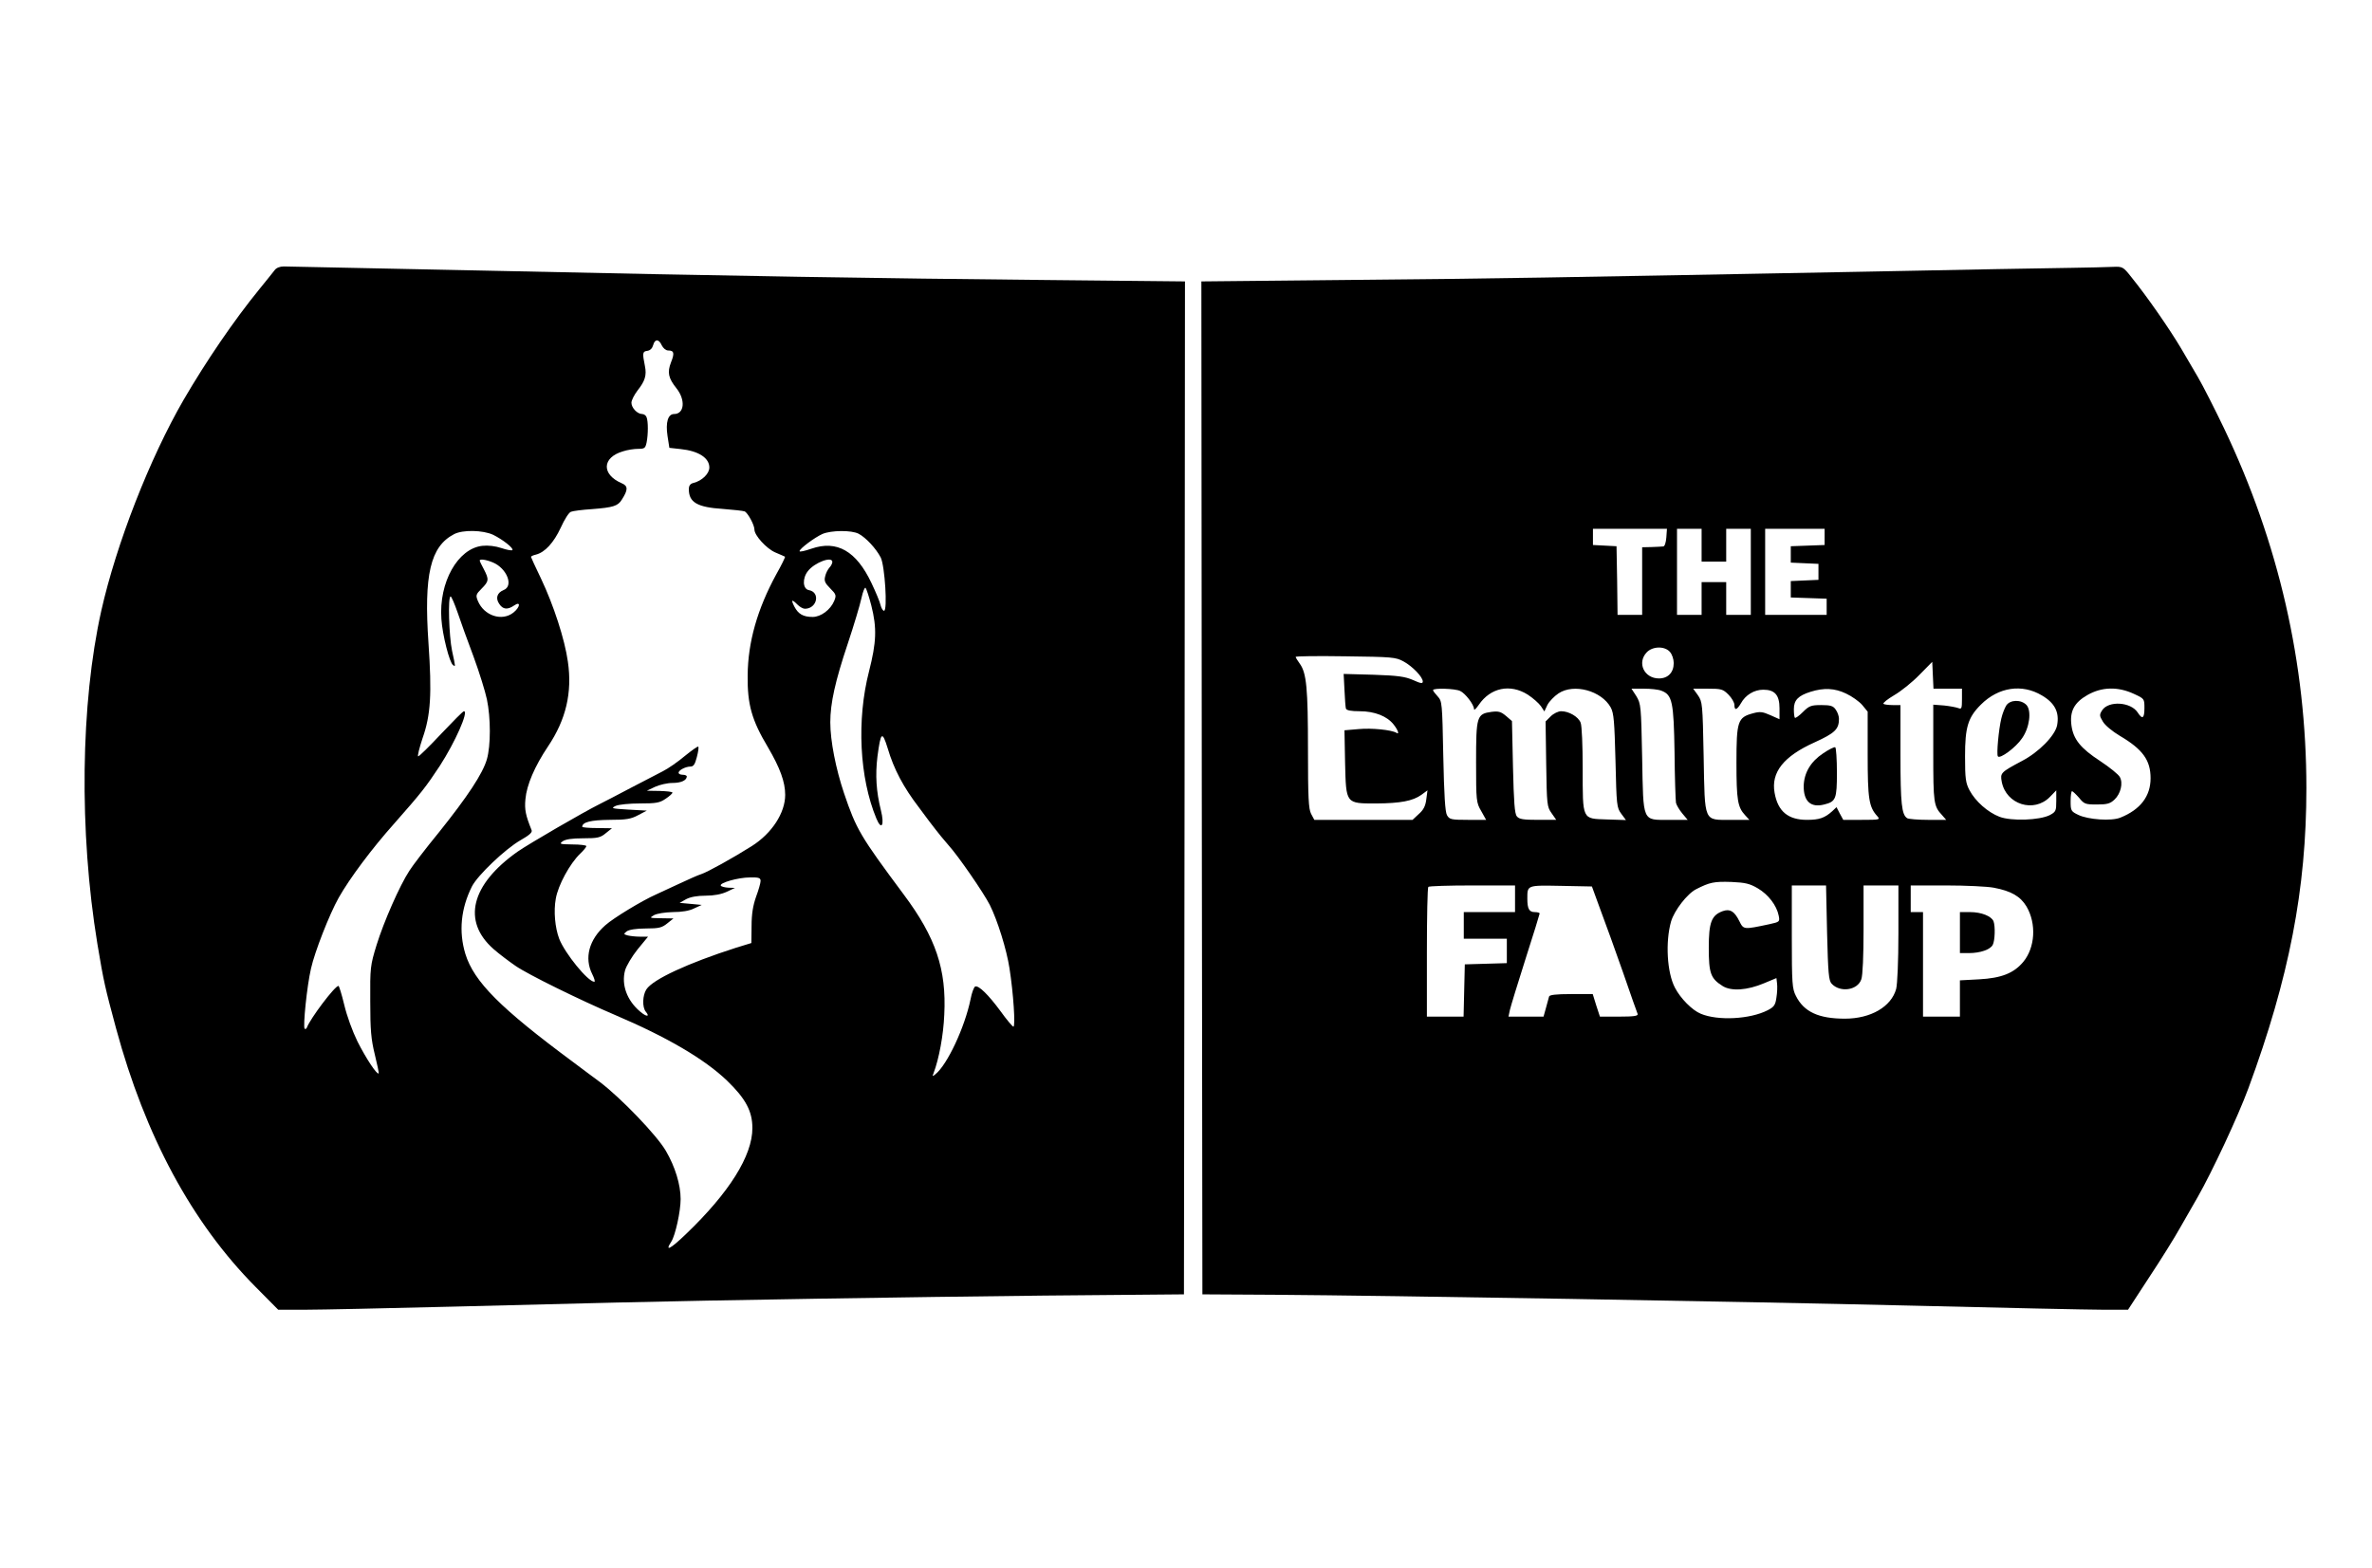 <?xml version="1.0" standalone="no"?>
<!DOCTYPE svg PUBLIC "-//W3C//DTD SVG 20010904//EN"
 "http://www.w3.org/TR/2001/REC-SVG-20010904/DTD/svg10.dtd">
<svg version="1.0" xmlns="http://www.w3.org/2000/svg"
 width="1157pt" height="765pt" viewBox="0 0 1157 765"
 preserveAspectRatio="xMidYMid meet">
<g transform="translate(0,765) scale(0.1,-0.1)"
fill="#000000" stroke="none">
<path d="M1339 6331 c-8 -10 -41 -52 -74 -92 -124 -152 -260 -352 -369 -539
-166 -287 -328 -702 -402 -1030 -101 -452 -109 -1076 -19 -1625 31 -186 37
-211 91 -412 143 -527 370 -948 680 -1261 l111 -112 134 0 c74 0 395 7 714 15
319 8 679 17 800 20 494 12 1440 27 2085 34 l685 6 3 2471 2 2471 -692 7
c-811 8 -1454 18 -2738 46 -514 11 -949 20 -966 20 -19 0 -37 -7 -45 -19z
m1889 -366 c7 -14 20 -25 31 -25 29 0 32 -13 14 -58 -19 -49 -13 -77 27 -127
45 -57 38 -125 -12 -125 -30 0 -42 -41 -32 -107 l9 -58 55 -6 c87 -9 140 -43
140 -90 0 -30 -36 -65 -77 -75 -16 -4 -23 -13 -23 -31 0 -64 41 -88 166 -96
50 -4 98 -9 106 -12 15 -6 48 -66 48 -89 0 -28 58 -92 101 -111 24 -10 46 -20
48 -21 2 -2 -17 -41 -43 -87 -92 -169 -138 -331 -139 -492 -2 -142 20 -219 99
-351 59 -101 84 -169 84 -232 0 -88 -65 -188 -163 -250 -90 -57 -218 -128
-247 -137 -14 -4 -63 -26 -110 -48 -47 -22 -96 -45 -110 -51 -68 -30 -208
-115 -247 -150 -80 -70 -104 -160 -64 -239 10 -20 15 -37 10 -37 -31 0 -143
138 -171 209 -21 55 -28 136 -17 196 11 66 69 172 119 220 17 16 30 32 30 37
0 4 -30 8 -67 8 -62 1 -66 2 -49 15 14 10 45 15 100 15 71 0 85 3 111 25 l30
24 -72 1 c-40 0 -73 3 -73 6 0 23 42 33 133 34 82 0 105 4 140 23 l42 22 -90
5 c-81 5 -87 6 -62 18 16 7 68 12 119 12 79 0 96 3 125 23 18 12 33 25 33 30
0 4 -28 7 -62 8 l-63 1 40 19 c22 10 60 19 85 19 43 0 70 13 70 32 0 4 -9 8
-20 8 -11 0 -20 4 -20 10 0 12 34 30 58 30 15 0 22 11 31 46 7 26 10 49 7 51
-2 3 -32 -18 -65 -45 -33 -28 -82 -62 -108 -75 -26 -13 -97 -50 -158 -82 -60
-32 -128 -67 -150 -78 -82 -41 -342 -192 -400 -232 -228 -161 -272 -339 -118
-475 26 -23 75 -60 107 -82 60 -42 317 -168 486 -240 254 -108 436 -215 546
-320 91 -88 124 -149 124 -232 0 -135 -113 -315 -325 -518 -76 -73 -104 -87
-70 -35 19 30 45 146 45 207 0 70 -27 158 -72 235 -44 76 -219 258 -322 336
-33 24 -91 68 -130 97 -355 263 -484 392 -526 528 -33 109 -22 221 32 329 28
55 163 183 236 225 44 25 60 39 55 50 -29 72 -35 100 -30 151 6 69 45 160 110
257 88 131 119 263 97 414 -15 108 -70 277 -131 405 -27 56 -49 104 -49 106 0
3 11 8 24 11 44 11 87 58 121 131 18 40 40 75 50 78 9 4 56 10 103 13 103 8
126 15 145 46 31 48 31 67 0 80 -100 43 -97 126 6 156 21 7 54 12 73 12 32 0
36 3 42 31 8 40 8 103 0 123 -3 9 -13 16 -22 16 -23 0 -52 30 -52 55 0 12 14
39 30 60 36 45 45 74 36 118 -13 65 -12 72 11 75 15 2 25 13 29 28 8 31 28 31
42 -1z m-823 -924 c47 -23 103 -67 94 -75 -3 -3 -27 1 -53 10 -30 10 -65 14
-93 11 -120 -13 -213 -178 -200 -357 5 -78 40 -215 57 -225 12 -8 13 -13 -5
70 -15 72 -21 265 -7 265 4 0 19 -35 34 -78 14 -42 49 -139 78 -216 28 -76 57
-170 65 -208 19 -90 19 -226 0 -292 -20 -70 -94 -182 -235 -358 -64 -78 -128
-162 -143 -186 -48 -73 -126 -252 -160 -362 -31 -101 -32 -111 -31 -275 0
-141 4 -185 22 -259 12 -49 21 -91 19 -93 -8 -8 -61 72 -103 155 -25 51 -52
125 -65 180 -12 50 -25 92 -28 92 -18 0 -138 -160 -154 -203 -2 -6 -7 -9 -11
-6 -9 9 11 208 31 294 18 81 90 265 135 345 53 94 162 240 270 361 134 152
155 179 223 282 75 116 142 267 118 267 -5 0 -54 -50 -111 -110 -57 -61 -107
-110 -112 -110 -5 0 5 39 21 88 40 113 46 217 29 464 -23 334 9 472 125 532
42 22 140 20 190 -3z m1783 5 c36 -19 85 -72 108 -116 20 -40 34 -260 16 -260
-5 0 -13 12 -17 28 -3 15 -23 63 -44 107 -74 157 -169 211 -293 168 -32 -11
-58 -17 -58 -12 0 12 74 67 112 84 43 18 141 19 176 1z m-1784 -140 c69 -29
103 -116 52 -135 -31 -13 -40 -39 -21 -67 18 -28 41 -30 73 -8 33 23 30 -8 -4
-35 -56 -44 -143 -15 -173 57 -11 27 -10 32 18 60 36 36 37 45 11 95 -11 20
-20 39 -20 42 0 9 30 5 64 -9z m1656 2 c0 -6 -6 -19 -14 -27 -8 -9 -18 -28
-21 -43 -6 -22 -1 -33 25 -59 29 -29 30 -34 19 -61 -18 -43 -65 -78 -105 -78
-46 0 -70 14 -89 50 -18 35 -13 38 15 10 11 -11 27 -20 36 -20 60 0 77 81 19
91 -30 6 -32 58 -4 93 33 42 119 74 119 44z m190 -212 c28 -110 25 -180 -11
-321 -61 -237 -47 -520 36 -719 25 -60 40 -32 22 40 -23 92 -28 172 -17 263
16 121 23 127 50 40 30 -102 77 -190 152 -288 34 -47 72 -96 83 -110 10 -14
38 -47 61 -74 49 -54 172 -233 202 -292 38 -76 82 -218 96 -309 19 -120 30
-286 19 -285 -4 0 -33 34 -63 76 -59 80 -106 126 -123 120 -6 -2 -17 -30 -23
-63 -28 -136 -113 -318 -171 -365 -15 -12 -16 -12 -9 6 26 68 48 185 52 285
11 220 -41 376 -198 586 -212 285 -231 317 -291 494 -40 119 -67 255 -67 346
0 93 24 201 85 383 30 90 60 190 67 223 7 32 16 54 20 50 4 -4 17 -43 28 -86z
m-540 -1344 c0 -10 -10 -45 -22 -77 -15 -43 -22 -84 -22 -143 l-1 -83 -75 -23
c-234 -75 -405 -154 -437 -203 -19 -29 -21 -87 -3 -109 22 -26 3 -26 -28 1
-64 54 -92 131 -73 201 6 21 33 67 61 102 l51 62 -38 0 c-21 0 -48 3 -61 6
-21 6 -21 7 -5 20 11 8 46 14 93 14 65 0 79 4 105 25 l30 24 -60 1 c-57 1 -59
1 -35 15 15 8 53 14 92 15 43 0 81 6 104 18 l37 17 -54 5 -54 5 32 18 c21 11
54 17 95 17 41 0 77 7 103 19 l40 19 -32 1 c-17 1 -34 5 -37 10 -9 13 84 40
142 40 43 1 52 -2 52 -17z"/>
<path d="M10090 6343 c-91 -1 -527 -9 -970 -18 -1531 -29 -1858 -35 -2557 -41
l-703 -7 2 -2471 3 -2471 350 -2 c568 -4 2237 -32 3110 -53 446 -11 865 -20
933 -20 l122 0 103 158 c57 86 125 195 151 242 27 47 65 114 86 150 70 123
197 394 247 530 199 540 283 972 283 1465 0 607 -135 1197 -402 1756 -46 96
-103 208 -127 249 -24 41 -61 104 -82 140 -57 96 -165 252 -242 347 -41 52
-43 53 -92 51 -27 -1 -124 -4 -215 -5z m-1962 -1315 c-2 -25 -8 -44 -15 -44
-7 -1 -33 -2 -58 -3 l-45 -1 0 -165 0 -165 -60 0 -60 0 -2 168 -3 167 -57 3
-58 3 0 39 0 40 181 0 180 0 -3 -42z m172 -38 l0 -80 60 0 60 0 0 80 0 80 60
0 60 0 0 -210 0 -210 -60 0 -60 0 0 80 0 80 -60 0 -60 0 0 -80 0 -80 -60 0
-60 0 0 210 0 210 60 0 60 0 0 -80z m600 40 l0 -39 -82 -3 -83 -3 0 -40 0 -40
68 -3 67 -3 0 -39 0 -39 -67 -3 -68 -3 0 -40 0 -40 88 -3 87 -3 0 -39 0 -40
-150 0 -150 0 0 210 0 210 145 0 145 0 0 -40z m-755 -560 c11 -12 19 -36 19
-55 0 -46 -28 -75 -72 -75 -72 0 -108 76 -60 127 28 30 87 32 113 3z m-1299
-47 c44 -24 94 -76 94 -98 0 -11 -10 -10 -47 7 -39 17 -74 22 -193 26 l-146 4
4 -78 c2 -44 5 -85 7 -91 3 -9 26 -13 67 -13 73 0 134 -24 166 -65 22 -28 29
-51 13 -40 -24 14 -120 24 -183 18 l-70 -6 3 -159 c5 -201 2 -198 153 -198
117 1 177 12 219 42 l30 22 -6 -45 c-4 -32 -14 -51 -37 -71 l-30 -28 -240 0
-239 0 -16 30 c-12 24 -15 78 -15 313 0 298 -7 374 -40 419 -11 15 -20 30 -20
33 0 4 109 5 243 3 227 -3 245 -4 283 -25z m2654 -133 l70 0 0 -51 c0 -45 -2
-50 -17 -44 -10 4 -42 10 -70 13 l-53 4 0 -236 c0 -244 2 -259 43 -303 l20
-23 -89 0 c-49 0 -94 4 -101 8 -27 17 -33 70 -33 308 l0 244 -38 0 c-21 0 -42
3 -45 6 -4 4 20 23 52 42 33 19 88 63 123 99 l63 64 3 -66 3 -65 69 0z m-2378
-11 c25 -11 68 -67 68 -89 0 -7 10 2 23 21 57 84 153 104 239 50 26 -17 54
-42 64 -56 l17 -26 15 32 c9 17 33 42 54 56 75 50 210 13 255 -69 15 -28 18
-69 23 -260 5 -217 6 -228 28 -258 l23 -31 -93 3 c-122 4 -118 -5 -118 250 0
108 -4 208 -10 222 -11 29 -57 56 -95 56 -14 0 -37 -11 -51 -25 l-25 -25 3
-208 c3 -198 4 -208 26 -239 l23 -33 -89 0 c-71 0 -92 3 -103 17 -11 12 -15
71 -19 240 l-5 225 -29 25 c-25 21 -37 24 -70 20 -73 -10 -76 -21 -76 -246 0
-189 1 -197 25 -238 l24 -43 -89 0 c-82 0 -90 2 -102 23 -9 16 -14 98 -18 289
-5 259 -6 267 -27 290 -13 14 -23 27 -23 31 0 11 107 8 132 -4z m982 1 c53
-20 60 -54 64 -300 1 -124 5 -235 7 -247 3 -12 17 -35 31 -52 l26 -31 -90 0
c-133 0 -126 -16 -132 304 -5 252 -6 262 -28 299 l-24 37 61 0 c33 0 71 -4 85
-10z m327 -19 c16 -16 29 -39 29 -50 0 -29 12 -26 32 8 22 40 64 66 109 66 56
0 79 -26 79 -91 l0 -53 -45 20 c-38 17 -51 18 -84 9 -75 -20 -81 -38 -81 -241
0 -183 6 -217 42 -256 l21 -23 -90 0 c-134 0 -127 -17 -133 309 -5 258 -6 267
-28 299 l-23 32 71 0 c66 0 74 -2 101 -29z m574 5 c28 -13 63 -38 78 -55 l27
-33 0 -209 c0 -217 6 -256 47 -301 15 -17 12 -18 -75 -18 l-91 0 -17 31 -16
31 -21 -20 c-37 -33 -63 -42 -123 -42 -92 0 -142 41 -158 132 -18 100 44 178
195 246 99 45 119 64 119 115 0 13 -7 33 -16 45 -12 18 -25 22 -71 22 -49 0
-59 -4 -89 -34 -18 -18 -36 -31 -39 -28 -3 3 -5 22 -5 42 0 44 21 66 82 85 64
20 117 18 173 -9z m955 -9 c63 -37 86 -82 74 -146 -10 -50 -89 -131 -172 -174
-103 -55 -106 -58 -98 -101 21 -111 157 -154 235 -74 l31 32 0 -52 c0 -48 -2
-53 -32 -69 -50 -25 -187 -30 -245 -8 -57 22 -117 75 -146 129 -19 36 -22 57
-22 166 0 142 14 189 77 252 86 86 201 103 298 45z m448 8 c52 -24 52 -24 52
-70 0 -50 -10 -57 -33 -21 -34 52 -142 58 -173 11 -14 -22 -14 -27 3 -55 10
-18 46 -48 83 -70 112 -66 150 -119 150 -207 0 -88 -50 -153 -147 -192 -43
-18 -157 -10 -205 13 -36 17 -38 21 -38 67 0 27 3 49 7 49 3 0 19 -15 34 -32
25 -31 31 -33 87 -33 50 0 65 4 86 24 30 28 43 80 26 110 -6 12 -49 47 -96 78
-95 62 -131 106 -140 174 -9 68 13 111 78 148 70 40 148 42 226 6z m-1834
-949 c51 -30 92 -83 102 -133 6 -30 5 -31 -45 -42 -127 -27 -126 -27 -147 15
-24 48 -45 61 -80 49 -56 -20 -69 -55 -69 -179 0 -125 9 -150 68 -187 42 -26
119 -21 202 14 l60 25 3 -26 c2 -14 1 -45 -3 -69 -5 -37 -12 -46 -43 -62 -86
-44 -243 -52 -326 -17 -42 17 -99 75 -126 127 -39 74 -47 224 -19 323 16 54
79 136 123 158 65 33 86 38 172 35 67 -3 89 -8 128 -31z m-1184 -51 l0 -65
-125 0 -125 0 0 -65 0 -65 105 0 105 0 0 -60 0 -59 -102 -3 -103 -3 -3 -127
-3 -128 -89 0 -90 0 0 313 c0 173 3 317 7 320 3 4 100 7 215 7 l208 0 0 -65z
m417 -55 c24 -63 73 -200 110 -305 36 -104 68 -196 71 -202 3 -10 -19 -13 -90
-13 l-94 0 -18 55 -17 55 -105 0 c-75 0 -106 -4 -108 -12 -2 -7 -9 -32 -15
-55 l-12 -43 -85 0 -86 0 7 33 c4 17 38 129 76 248 38 118 69 219 69 222 0 4
-11 7 -24 7 -27 0 -36 16 -36 65 0 67 -3 66 163 63 l152 -3 42 -115z m1105
-110 c5 -199 8 -233 22 -249 41 -45 127 -33 145 21 7 18 11 117 11 244 l0 214
85 0 85 0 0 -232 c0 -139 -5 -249 -11 -273 -24 -87 -124 -145 -250 -145 -128
0 -200 33 -239 111 -18 35 -20 60 -20 289 l0 250 84 0 83 0 5 -230z m813 219
c85 -16 130 -42 160 -92 49 -84 42 -200 -16 -270 -46 -55 -106 -79 -215 -85
l-94 -5 0 -88 0 -89 -90 0 -90 0 0 255 0 255 -30 0 -30 0 0 65 0 65 173 0 c95
0 200 -5 232 -11z"/>
<path d="M8892 3974 c-60 -40 -92 -94 -94 -158 -1 -75 34 -108 100 -91 57 14
62 27 62 156 0 65 -4 120 -8 123 -5 3 -32 -11 -60 -30z"/>
<path d="M9786 4208 c-8 -13 -19 -41 -24 -63 -13 -54 -24 -174 -17 -185 9 -15
88 43 118 88 37 52 47 134 22 162 -26 28 -80 27 -99 -2z"/>
<path d="M9560 3100 l0 -100 44 0 c55 0 104 17 116 40 11 21 13 90 4 115 -10
25 -59 45 -114 45 l-50 0 0 -100z"/>
</g>
</svg>
